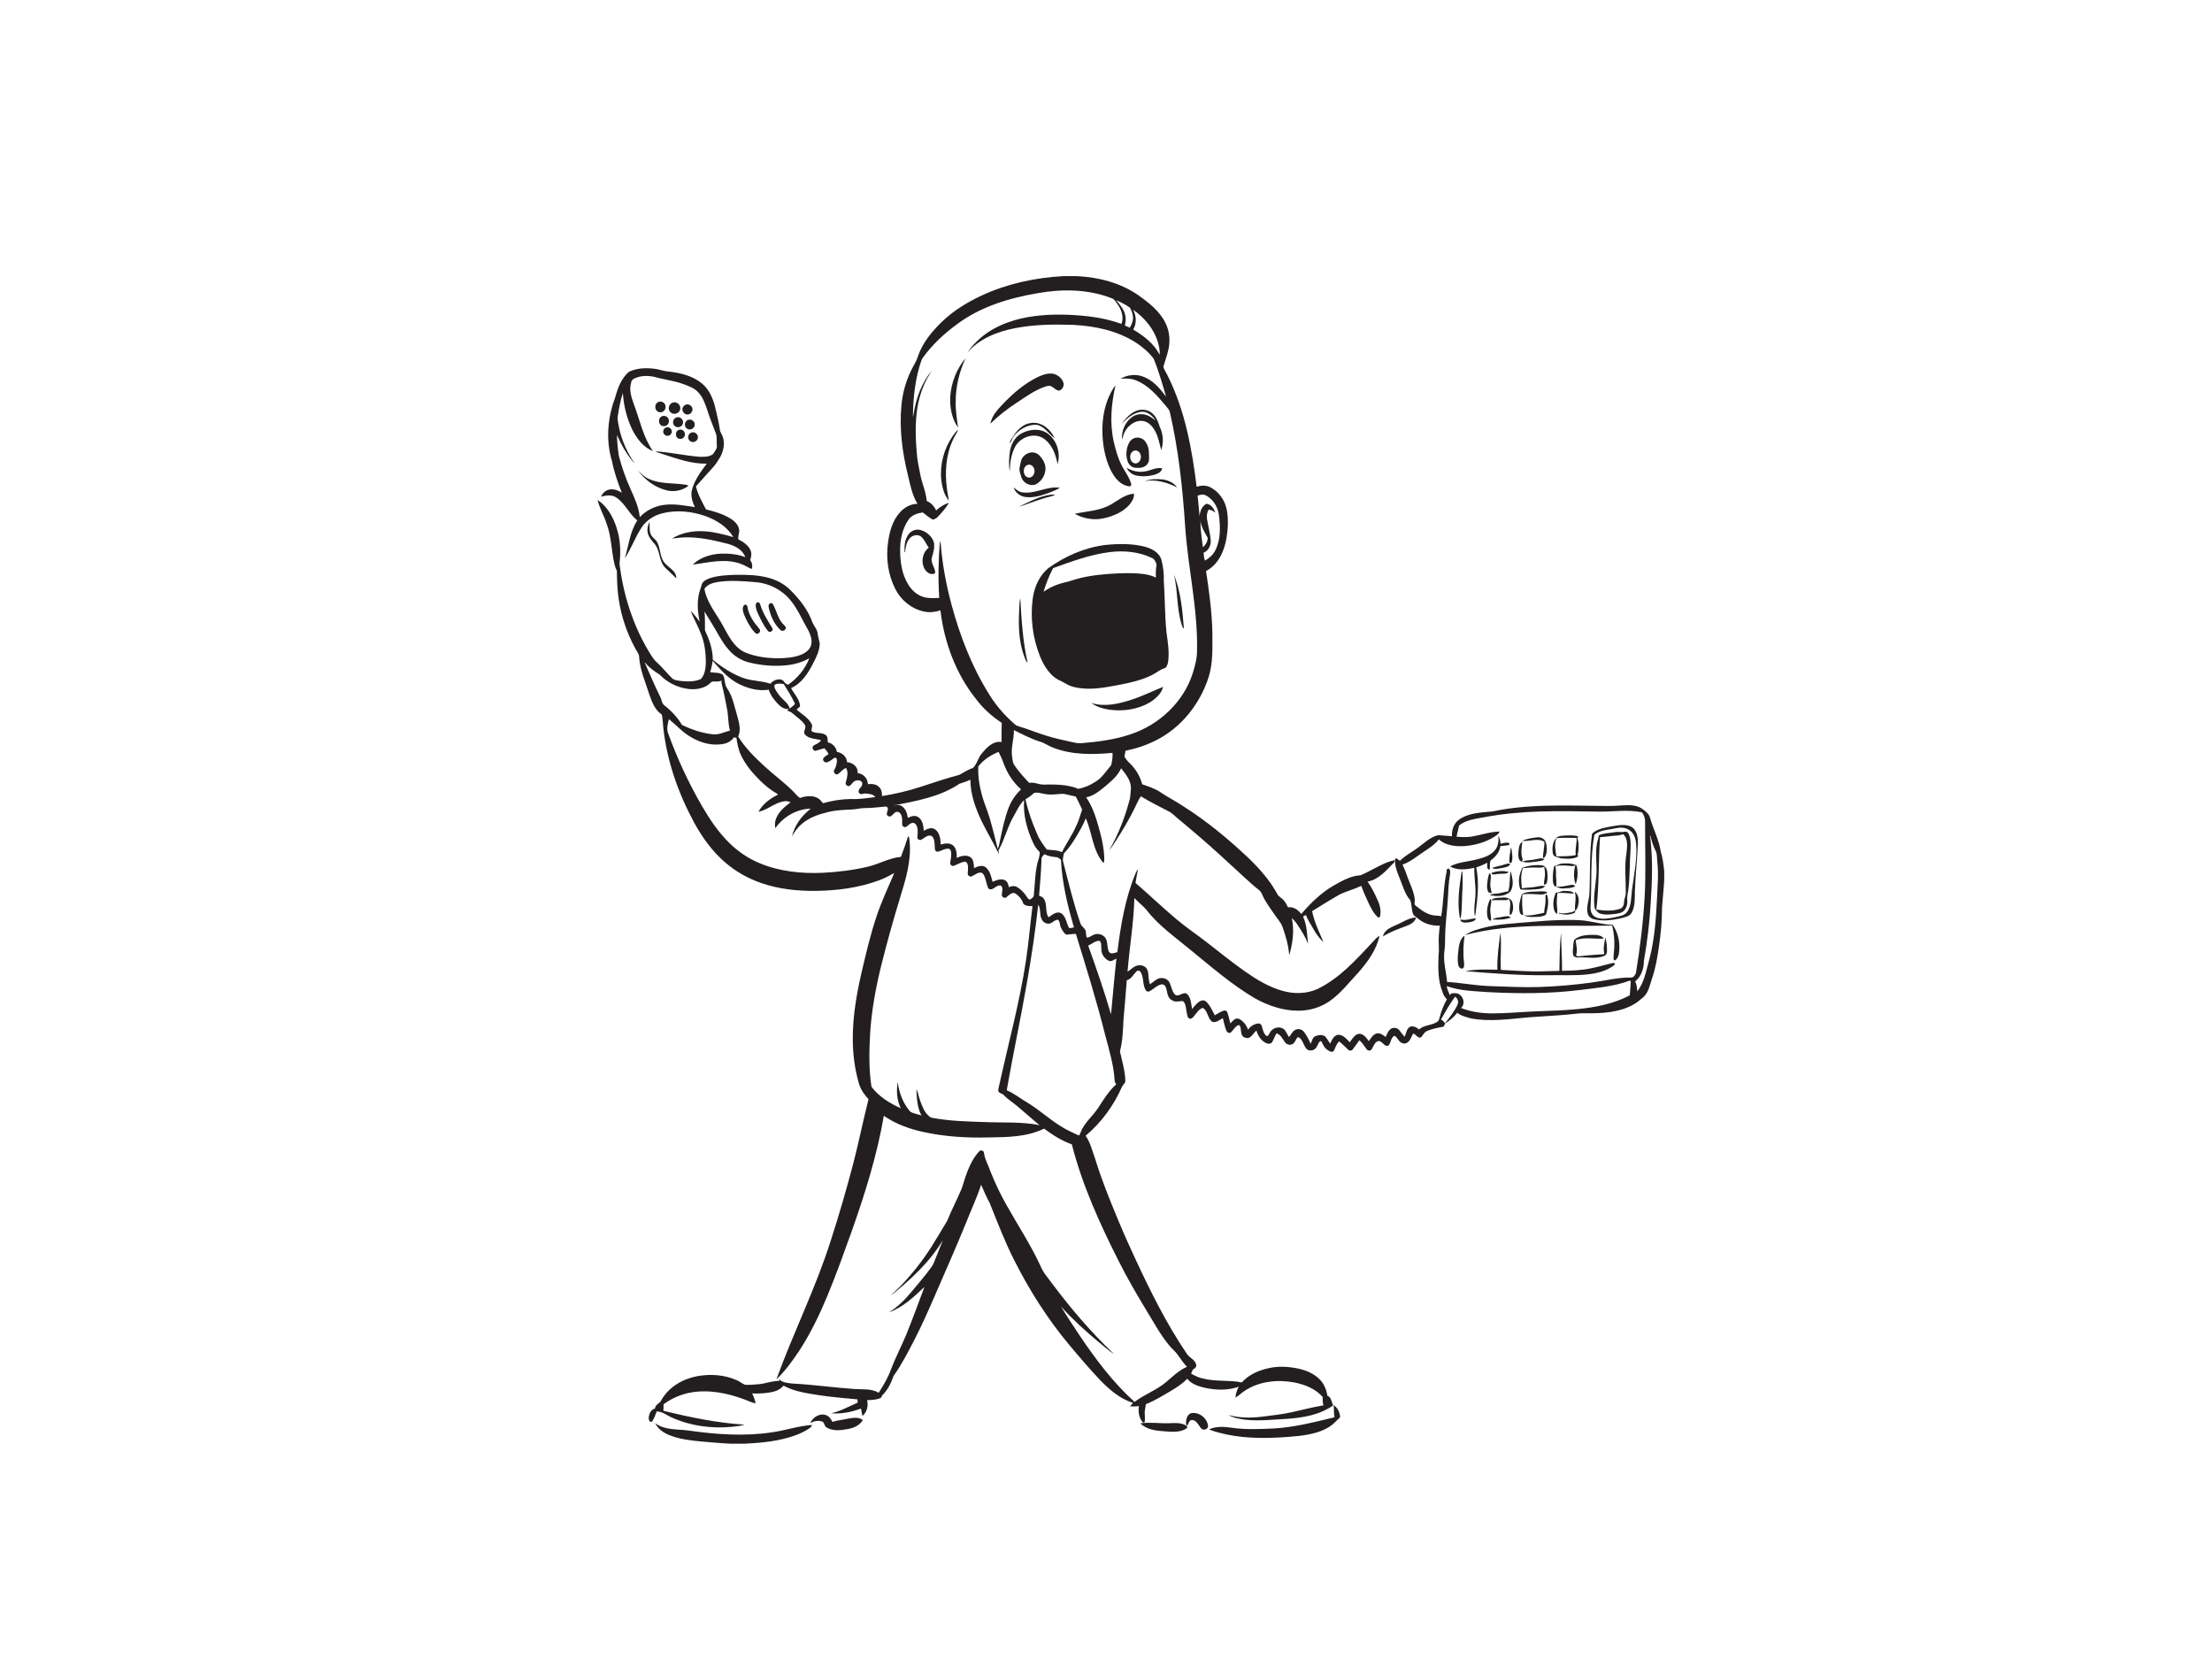 <?xml version="1.0" encoding="utf-8"?>
<!-- Generator: Adobe Illustrator 17.0.0, SVG Export Plug-In . SVG Version: 6.00 Build 0)  -->
<!DOCTYPE svg PUBLIC "-//W3C//DTD SVG 1.1//EN" "http://www.w3.org/Graphics/SVG/1.1/DTD/svg11.dtd">
<svg version="1.1" id="Layer_1" xmlns="http://www.w3.org/2000/svg" xmlns:xlink="http://www.w3.org/1999/xlink" x="0px" y="0px"
	 width="800px" height="600px" viewBox="0 0 800 600" enable-background="new 0 0 800 600" xml:space="preserve">
<g id="_x23_231f20ff">
	<path fill="#231F20" d="M384.435,99.87h5.206c7.732,0.412,15.549,2.402,21.978,6.854c3.848,2.709,7.746,5.763,9.884,10.067
		c1.561,3.115,1.811,6.78,0.942,10.134c-0.436,1.966-1.192,3.841-1.709,5.783c0.385,1.213,1.169,2.257,1.686,3.419
		c6.165,12.425,8.678,26.244,10.357,39.899c1.584-0.5,3.365-0.588,4.885,0.162c3.111,1.581,5.324,4.685,5.996,8.09
		c0.669,3.408,0.476,6.942-0.084,10.354c-0.797,4.685-2.966,9.601-7.391,11.881c1.098,7.314,2.118,14.664,2.284,22.069
		c-0.02,5.53,0.324,11.198-1.422,16.539c-3.101,9.479-9.773,17.931-18.718,22.505c-3.55,1.841-7.381,3.101-11.293,3.908
		c-0.115,0.723-0.233,1.446-0.351,2.169c0.429,0.605,0.817,1.246,1.334,1.787c2.412,2.159,4.277,5,5.06,8.148
		c2.253,0.811,4.581,1.517,6.587,2.868c2.625,1.814,5.51,3.206,8.148,5c8.503,5.364,16.272,11.793,23.579,18.674
		c4.04,3.888,7.827,8.141,10.526,13.087c0.415,0.915,1.365,1.348,2.05,2.023c0.828,0.801,1.348,1.848,1.878,2.854
		c1.966-0.304,3.645,0.942,4.78,2.415c3.405-3.986,7.226-7.712,11.796-10.337c2.993-1.699,6.114-3.459,9.628-3.665
		c4.185-1.73,7.928-4.513,12.414-5.51c-0.061,0.216-0.186,0.652-0.247,0.868c-2.797,2.773-5.51,6.195-9.617,6.935
		c1.564,2.176,2.706,4.611,3.79,7.05c0.79,1.773,1.162,3.794,0.686,5.706c-0.145,0.068-0.439,0.199-0.584,0.267
		c-1.5-1.246-2.415-3.034-3.287-4.743c-1.013-2.223-2.084-4.432-2.878-6.746c-2.425,1.169-5.043,1.855-7.496,2.946
		c-3.5,1.953-6.888,4.098-10.286,6.212c0.763,3.939,2.581,7.526,4.094,11.205c-1.567-1.442-2.79-3.209-3.807-5.07
		c-0.834-1.584-1.973-3.023-2.493-4.76c-0.365,0.189-0.733,0.378-1.091,0.578c1.5,3.111,1.442,6.635,1.834,9.996
		c-0.868-2.618-2.436-4.902-3.929-7.189c-0.554-0.841-1.243-1.584-1.956-2.287c1.003,4.489,0.318,9.128-0.936,13.495
		c-0.257-3.618-1.28-7.118-2.5-10.513c-0.483-1.243-1.409-2.233-2.138-3.324c-1.841-2.659-3.878-5.223-5.172-8.209
		c-0.534-1.547-2.135-2.236-3.24-3.307c-3.875-3.422-7.601-7.009-11.452-10.462c-5.179-4.766-10.553-9.317-15.958-13.823
		c-0.939-0.76-1.76-1.676-2.817-2.273c-3.479-1.817-7.016-3.544-10.361-5.604c-1.017,1.426-1.628,3.081-2.425,4.631
		c-1.919,3.831-4.081,7.533-6.415,11.124c-0.831,1.226-1.551,2.537-2.557,3.631c3.368-5.82,5.787-12.151,7.449-18.657
		c0.22-1.243,0.203-2.513,0.351-3.763c-0.051-2.807-1.909-5.006-3.557-7.094c-1.189,2.642-3.432,4.577-5.614,6.395
		c-2.098,1.723-4.273,3.581-7.02,4.115c2.216,3.192,3.422,6.918,4.476,10.617c1.135,4.03,2.145,8.178,2.064,12.391
		c-0.068,0.189-0.203,0.564-0.27,0.753c-3.986-4.527-4.037-10.904-6.428-16.201c-0.892,2.375-2.209,4.55-3.486,6.729
		c-1.277,2.159-2.729,4.219-4.456,6.043c-0.091,0.976-0.507,1.963-0.236,2.942c1.953,7.472,3.716,15.009,6.263,22.309
		c0.274,0.882,1.091,1.409,1.608,2.138c0.679,0.855,0.152,2.155,0.75,3.01c0.818,0.007,1.473-0.622,2.199-0.926
		c1.382-0.78,3.26-0.378,4.297,0.787c1.203,1.524,0.615,3.658,1.483,5.307c0.73,0.983,2.064,0.307,3.013,0.084
		c1.219-9.715,2.821-19.519,6.631-28.602c0.213-0.527,0.52-1.003,0.861-1.453c-0.297,1.682-0.733,3.341-0.912,5.047
		c4.993,4.256,9.698,8.847,14.742,13.05c3.483,2.986,7.32,5.51,10.935,8.33c4.581,3.527,9.053,7.199,13.789,10.523
		c4.246,2.979,8.763,5.75,13.806,7.131c4.135,1.159,8.695,1.061,12.631-0.75c7.871-3.837,13.816-10.486,19.711-16.772
		c0.828-0.838,1.51-1.878,2.615-2.378c-1.122,5.06-4.263,9.398-7.638,13.222c-3.324,3.537-6.3,7.486-10.31,10.296
		c-3.334,2.368-7.432,3.55-11.502,3.533c-5.496-0.01-10.844-1.831-15.607-4.479c-8.27-4.871-15.546-11.195-22.957-17.238
		c-5.682-4.743-11.914-9.003-16.434-14.958c-1.321-1.439-2.871-2.645-4.209-4.071c-0.223,8.928-1.763,17.745-2.469,26.633
		c1.361-0.851,2.513-2.307,4.25-2.314c1.128-0.101,2.361,0.47,2.861,1.52c0.74,1.696,0.24,3.655,1.024,5.337
		c0.905-0.608,1.709-1.368,2.669-1.892c1.5-0.777,3.723-0.267,4.425,1.365c0.669,1.368,0.79,3.03,1.858,4.185
		c1.402,1.294,3.061-1.294,4.5-0.091c1.395,1.409,1.429,3.571,1.743,5.415c0.872-1.061,1.723-2.213,2.949-2.885
		c0.645-0.375,1.537-0.399,2.098,0.152c1.48,1.348,2.246,3.25,3.182,4.976c1.017-0.598,2.02-1.253,3.138-1.649
		c0.564-0.277,1.267,0.068,1.426,0.665c0.463,1.28,0.726,2.621,1.061,3.939c0.818-0.848,1.784-2.233,3.152-1.645
		c1.578,0.77,2.682,2.307,3.273,3.929c0.747-1.246,2.098-2.04,3.51-2.273c0.622-0.118,1.263,0.284,1.429,0.895
		c0.395,1.253,0.574,2.713,1.679,3.588c0.696,0.307,0.858-0.608,1.155-1.01c0.861-1.868,3.459-2.713,5.152-1.432
		c0.845,0.787,1.209,1.936,1.858,2.875c0.875-0.949,1.334-2.425,2.719-2.77c1.128-0.385,2.331,0.216,2.925,1.196
		c0.939,1.203,1.537,2.615,2.203,3.979c0.5-0.983,0.608-2.371,1.807-2.777c1.081-0.412,2.483-0.611,3.446,0.176
		c0.699,0.76,1.169,1.699,1.777,2.534c0.655-1.25,1.307-2.983,2.919-3.175c1.804-0.027,3.027,1.544,4.175,2.716
		c0.895-1.159,1.669-2.733,3.229-3.061c1.706-0.142,2.78,1.449,3.689,2.645c0.73-1.064,1.442-2.355,2.76-2.757
		c1.267-0.358,2.361,0.564,3.321,1.247c0.51-1.118,0.969-2.419,2.091-3.067c0.932-0.402,2.25-0.243,2.851,0.662
		c0.622,0.794,1.226,1.608,1.922,2.344c0.5-1.169,0.655-2.608,1.679-3.466c1.206-0.76,2.577,0.074,3.567,0.811
		c1.831-1.746,4.628-1.372,6.618-2.817c0.564-0.331,0.605-1.044,0.807-1.598c0.595-2.26,1.429-4.459,2.604-6.483
		c-0.716-0.672-1.233-1.517-1.517-2.456c-1.79-4.26-1.676-8.992-1.493-13.519c0.307-2.344-0.105-4.699,0.095-7.047
		c0.071-1.209,0.206-2.412,0.372-3.611c-2.75,0.095-5.611-0.632-7.739-2.436c-0.693-0.652-1.767-1.024-2.03-2.02
		c-0.524-1.554-0.361-3.28-0.973-4.79c-2.054-2.368-2.746-5.479-3.952-8.293c-0.716-1.787-1.48-3.621-1.527-5.57
		c0.03-0.459-0.105-1.04,0.378-1.307c0.483,0.277,0.922,0.632,1.371,0.969c1.898-1.878,4.29-3.118,6.435-4.675
		c2.354-1.713,4.527-3.939,7.459-4.611c1.648,0.128,3.304,0.277,4.959,0.388c-0.142-2.304,0.682-4.746,2.662-6.074
		c3.486-2.425,7.911-2.496,11.982-2.885c12.191-2.601,24.741-2.189,37.128-2.04c3.044,0.024,6.097,0.172,9.134-0.118
		c2.598-0.149,5.473-0.382,7.763,1.101c1.199,0.882,2.567,1.817,2.966,3.348c1.148,4.091,3.213,7.908,3.861,12.137
		c0.682,2.368,1.047,4.81,1.263,7.263v3.189c-0.169,3.287-0.574,6.56-0.794,9.847c-0.02,4.888-0.432,9.766-1.186,14.593
		c-0.544,3.807-1.209,7.621-2.49,11.256c-0.743,2.267-1.196,4.827-3.01,6.53c-1.169,0.99-2.331,2.01-3.679,2.753
		c-5.121,2.844-11.161,3.196-16.89,3.132c-2.263-0.145-4.5,0.294-6.746,0.463c-4.844,0.429-9.702,0.638-14.546,1.027
		c-6.719,0.622-13.553,1.584-20.265,0.436c-1.817-0.52-3.773-0.909-5.277-2.121c-1.149,1.605-2.723,2.814-4.358,3.881
		c-0.203,0.375-0.267,0.858-0.598,1.155c-1.996,0.365-4.013,0.77-5.898,1.54c-1.054,0.385-1.456,1.496-2.155,2.27
		c-1.233,0.706-1.848-1.182-2.942-1.287c-0.669,1.23-1.051,2.817-2.446,3.449c-1.115,0.473-2.29-0.297-2.882-1.223
		c-0.459-0.503-0.763-1.321-1.51-1.422c-1.24,0.77-1.122,2.52-2.067,3.493c-1.625,0.73-2.27-2.101-3.935-1.544
		c-1.321,0.625-1.517,2.284-2.456,3.273c-0.52,0.277-1.192,0.057-1.51-0.412c-0.845-1.088-1.54-2.304-2.588-3.216
		c-0.848,1.054-1.554,2.216-2.402,3.273c-0.365,0.544-1.203,0.649-1.659,0.159c-1.122-0.99-2.094-2.142-3.297-3.034
		c-0.966,0.936-1.311,2.253-1.895,3.419c-0.72,0.824-1.824,0.037-2.486-0.47c-1.074-0.716-1.476-1.98-2.091-3.04
		c-0.936,0.044-1.071,1.236-1.524,1.861c-0.561,1.486-2.719,2.094-3.848,0.899c-0.78-0.983-1.078-2.253-1.817-3.263
		c-0.338-0.459-0.794-1.061-1.442-0.801c-0.638,0.743-0.794,1.902-1.733,2.365c-0.986,0.608-2.348,0.088-2.892-0.872
		c-0.77-1.155-1.446-2.557-2.882-2.983c-0.676,0.98-0.98,2.152-1.608,3.155c-0.53,0.807-1.659,0.676-2.392,0.243
		c-1.699-0.899-2.746-2.621-3.294-4.412c-1.236,0.973-2.091,3.334-4.027,2.554c-1.733-0.388-1.412-2.365-1.719-3.679
		c-0.118-0.348-0.314-1.037-0.814-0.828c-1.24,0.486-1.763,1.858-2.753,2.669c-0.584,0.358-1.344-0.101-1.54-0.696
		c-0.611-1.453-0.888-3.013-1.297-4.527c-1.135,0.632-2.338,1.726-3.729,1.368c-1.851-1.142-1.608-4.013-3.483-5.054
		c-1.365,0.328-2.115,1.652-2.956,2.659c-0.459,0.537-0.942,1.399-1.784,1.203c-0.882-0.179-0.865-1.297-1.057-1.976
		c-0.365-1.442-0.203-3.229-1.344-4.327c-1.257-0.159-2.655,0.527-3.844-0.25c-1.537-0.588-1.834-2.331-2.105-3.746
		c-0.189-0.922-0.659-2.243-1.831-2.088c-1.726,0.311-2.902,1.773-4.432,2.507c-0.405,0.243-0.997,0.101-1.243-0.294
		c-1.334-2.034-0.625-4.739-1.986-6.753c-0.358-0.588-1.128-0.52-1.53-0.03c-1.081,1.101-1.807,2.665-3.419,3.101
		c-0.372,4.641-0.706,9.286-1.159,13.921c-0.223,3.939-0.264,7.925-1.307,11.759c0.743,3.486,1.851,6.935,1.949,10.533
		c0.128,0.929-0.787,1.459-1.155,2.213c-2.996,6.803-7.469,13.016-13.191,17.789c1.79,2.594,2.466,5.756,3.55,8.682
		c2.23,7.351,5.168,14.455,8.094,21.552c2.101,5.05,4.327,10.05,6.651,15.002c5.402,11.597,11.148,23.093,18.346,33.696
		c0.946,1.402,2.885,2.023,3.311,3.79c0.264,0.892-0.49,1.5-1.186,1.858c-0.213,0.486-0.426,0.976-0.632,1.476
		c1.341,0.692,2.679,1.446,4.185,1.726c4.625,1.236,9.479,0.486,14.154,1.439c2.54-2.844,6.202-4.412,9.871-5.189
		c2.946-0.652,6.006-0.584,8.976-0.115c3.432,0.547,6.966,1.73,9.421,4.307c1.517,1.557,2.348,3.648,2.679,5.776
		c1.469,0.578,1.463,2.297,2.115,3.52c-4.871,3.463-10.928,4.483-16.762,4.871c-4.956,0.27-9.938,0.855-14.897,0.334
		c-2.105-0.307-4.324-0.581-6.168-1.713c3.895,1.095,7.993,1.091,11.982,0.615c3.655-0.456,7.327-0.845,10.928-1.645
		c3.8-0.821,7.557-1.851,11.398-2.473c-0.324-0.963-0.334-1.976-0.236-2.969c-2.517-2.939-6.29-4.466-9.992-5.253
		c-6.108-1.209-12.85-0.581-18.15,2.888c-1.226,0.743-2.196,1.838-3.456,2.527c0.105-1.378,0.52-2.709,1.179-3.922
		c-3.932,1.392-8.246,1.26-12.276,0.382c-2.324-0.561-4.807-1.328-6.351-3.28c-1.652,1.75-3.685,3.081-5.739,4.307
		c-3.003,1.753-5.959,3.625-9.205,4.895c-0.098,0.834-0.304,1.652-0.402,2.49c-0.081,1.341,0.179,2.692-0.03,4.033
		c-0.145,0.041-0.443,0.125-0.588,0.169c-1.449-1.571-1.851-3.912-1.496-5.972c-1.068,0.118-2.138,0.145-3.206,0.068
		c0.348-0.426,0.706-0.838,1.061-1.253c-4.618-1.442-8.395-4.668-11.725-8.06c-4.003-4.219-7.77-8.658-11.499-13.114
		c-7.692-9.236-14.171-19.434-19.596-30.146c-3.473-6.797-6.178-13.945-9.03-21.012c-1.155-2.128-2.135-4.341-3.081-6.564
		c-1.507,4.685-3.642,9.131-5.422,13.712c-3.669,9.023-7.648,17.911-11.502,26.852c-2.246,5.185-4.55,10.347-7.134,15.374
		c-2.348,4.543-4.685,9.121-7.651,13.299c-0.851,2.571-2.132,5.098-4.111,6.993c-0.189,0.345-0.247,0.851-0.699,0.976
		c-1.493,0.608-3.135,0.662-4.726,0.693c0.54,1.973-0.034,4.439-1.692,5.719c-0.186-0.892-0.345-1.784-0.51-2.672
		c-3.429,1.263-7.121,2.04-10.79,1.699c3.405-0.713,6.415-2.483,9.584-3.827c-0.014-0.297-0.041-0.892-0.054-1.192
		c-4.662-0.466-9.34-0.787-13.972-1.523c-4.354-0.686-8.854-1.294-12.779-3.429c-0.872,1.044-2.061,1.77-3.375,2.105
		c-2.601,0.679-5.32,0.804-7.996,0.706c0.588,1.118,1.024,2.314,1.277,3.557c-0.54-0.078-1.074-0.199-1.578-0.409
		c-6.118-2.581-12.769-4.358-19.454-3.807c-4.412,0.341-8.695,1.942-12.256,4.564c0.003,0.784-0.014,1.571-0.078,2.358
		c9.641,2.371,19.41,4.402,29.342,5.023c-1.561,0.534-3.223,0.638-4.854,0.818c-7.222,0.625-14.668-0.358-21.309-3.348
		c-1.871-0.77-3.479-2.219-5.594-2.26c-0.476,1.277-0.895,2.625-1.74,3.716c-0.929,0.378-1.223-0.865-1.135-1.54
		c0.128-1.338,0.834-2.912,2.28-3.209c0.014-1.52,1.767-1.797,2.284-3.044c2.605-4.665,7.58-7.604,12.729-8.614
		c4.81-0.932,9.965-0.611,14.478,1.382c1.088,0.436,1.98,1.236,3.057,1.682c1.706,0.074,3.415-0.074,5.114-0.23
		c2.456-0.233,4.79-1.24,7.283-1.172c-0.041-0.162-0.122-0.486-0.162-0.649c1.409,1.378,3.486,1.442,5.331,1.635
		c7.347,0.365,14.63,1.456,21.968,1.936c2.949,0.226,6.145-0.243,8.8,1.365c1.77-2.777,3.493-5.631,4.571-8.756
		c1.601-4.162,3.655-8.128,5.388-12.229c2.324-5.722,4.435-11.523,6.597-17.306c-3.824,3.621-7.8,7.432-12.864,9.212
		c3.044-1.875,5.635-4.375,7.905-7.121c2.581-3.162,5.341-6.192,7.668-9.553c0.581-0.838,0.905-1.814,1.28-2.75
		c0.878-2.25,1.807-4.479,2.689-6.726c-4.76,7.993-11.719,14.33-18.88,20.137c1.108-1.23,2.382-2.287,3.52-3.483
		c4.189-4.324,7.922-9.087,11.168-14.154c1.949-3.145,3.868-6.307,5.753-9.486c1.574-3.962,3.598-7.726,5.239-11.654
		c1.503-4.665,2.834-9.651,6.239-13.347c0.503-0.753,1.848-0.415,1.824,0.53c0.274,2.277,1.547,4.243,2.23,6.401
		c1.703,4.209,3.584,8.361,5.858,12.296c4.111,7.378,8.807,14.441,12.344,22.126c0.993,2.54,2.929,4.52,4.473,6.722
		c6.722,8.955,14.036,17.485,22.167,25.197c-2.05-1.324-3.831-3.02-5.743-4.527c-4.77-3.952-9.357-8.138-13.509-12.742
		c2.138,3.547,4.442,6.996,6.729,10.448c5.824,8.638,12.131,17.069,19.894,24.076c3.604-2.77,8.033-4.256,11.485-7.243
		c2.351-1.983,4.591-4.206,7.452-5.452c-1.216-1.361-2.273-2.848-3.317-4.337c-0.905-1.331-2.226-2.301-3.209-3.564
		c-3.28-3.983-5.675-8.58-8.388-12.945c-3.446-5.733-6.824-11.513-9.807-17.498c-6.827-13.509-13.141-27.4-16.894-42.111
		c-3.655-1.29-6.949-3.402-10.046-5.695c-6.175,3.054-13.242,3.081-19.975,3.186c-7.895,0.209-15.843-0.253-23.572-1.949
		c-5.094-1.084-10.094-2.892-14.401-5.874c-2.442,14.232-6.783,28.055-11.577,41.648c-2.804,7.814-5.604,15.634-8.773,23.309
		c-2.898,6.959-6.168,13.793-10.3,20.11c-2.436,3.628-5.02,7.229-8.205,10.236c6.118-16.857,14.201-32.957,19.633-50.067
		c2.952-9.155,5.641-18.394,8.094-27.693c2.023-7.81,3.625-15.722,5.584-23.545c-1.544-1.645-2.854-3.557-3.486-5.739
		c-1.554-5.385-2.246-11.006-2.196-16.607c0.034-7.861,1.371-15.654,3.128-23.295c1.588-6.834,3.192-13.674,5.415-20.333
		c1.787-5.425,4.212-10.604,6.472-15.843c-1.743,0.983-3.51,1.932-5.398,2.608c-7.395,2.784-15.343,3.773-23.207,3.871
		c-6.597,0.057-13.269-0.676-19.529-2.841c-4.864-1.676-9.418-4.263-13.283-7.665c-4.503-3.925-8.03-8.847-10.904-14.056
		c-5.756-10.621-9.884-22.245-11.212-34.291c-0.206-1.642-0.179-3.314-0.564-4.929c-2.422-1.581-3.506-4.422-4.429-7.03
		c-1.409-4.533-3.452-8.945-3.756-13.742c-0.01-1.301-0.993-2.267-1.53-3.371c-2.939-5.459-4.949-11.431-5.858-17.569
		c-0.537-3.425-0.622-6.898-0.679-10.361c-0.388-0.676-0.652-1.412-0.828-2.169c-1.179-4.881-1.088-10.033-2.875-14.772
		c-0.946-2.925-2.537-5.614-3.283-8.601c3.51,2.294,5.631,6.162,6.891,10.063c1.375,4.189,1.581,8.668,1.047,13.019
		c1.341,10.904,4.682,21.643,10.256,31.143c0.997,1.557,1.824,3.283,3.243,4.513c1.969,1.767,3.598,3.861,5.483,5.709
		c0.726,0.787,1.878,0.79,2.854,0.99c2.517,0.297,5.229,0.385,7.594-0.635c1.52-1.662,1.75-4.064,1.817-6.212
		c-0.064-3.429-0.453-6.918-1.77-10.111c-1.064-2.848-2.598-5.489-3.74-8.303c1.28,1.108,2.216,2.53,3.253,3.854
		c-0.598-2.868-0.892-5.837-0.49-8.756c0.199-1.594,0.787-3.098,1.247-4.625c0.395-1.344,1.821-1.936,3.023-2.375
		c2.996-0.949,6.175-1.101,9.296-1.192c3.787-0.037,7.624,0.034,11.32,0.949c3.091,0.757,6.057,2.213,8.32,4.476
		c3.422,3.392,6.54,7.287,8.111,11.901c0.554,1.263,1.632,2.287,1.814,3.713c0.155,1.253,0.544,2.456,0.78,3.692
		c0.034,2.638-1.243,5.057-2.398,7.354c-1.838,3.55-4.152,7.212-7.952,8.888c1.118,2.199,3.206,4.06,3.246,6.678
		c-0.432,0.351-0.848,0.72-1.267,1.084c1.821,1.645,4.142,2.848,5.364,5.06c0.581,0.814,0.007,1.787,0,2.682
		c1.5,1.135,3.75,0.341,5.263,1.51c0.733,0.659,0.605,1.723,0.649,2.615c1.753,0.304,3.034,1.733,3.324,3.459
		c1.878,0.253,3.571,1.74,3.662,3.706c2.067,0.091,4.101,1.736,3.831,3.962c2.057,0.169,3.679,1.922,3.702,3.983
		c1.378-0.142,2.939-0.074,3.983,0.97c0.963,0.828,1.135,2.155,1.138,3.348c4.614-0.757,9.182-1.797,13.631-3.243
		c4.739-1.513,9.442-3.152,14.256-4.415c1.642-0.831,3.155-1.936,4.942-2.476c1.554-1.382,1.831-3.658,3.206-5.202
		c1.757-2.172,4.125-4.709,7.209-4.212c-0.047-2.317-0.017-4.631,0.054-6.945c-3.564-2.324-6.756-5.216-9.32-8.614
		c-7.29-9.158-11.502-20.505-12.857-32.075c-1.865,0.635-3.885,0.861-5.827,0.466c-4.503-0.899-8.425-4.074-10.475-8.151
		c-2.662-5.172-3.463-11.195-2.635-16.924c0.517-3.871,1.608-7.895,4.317-10.837c1.605-1.801,3.871-3.047,6.324-3.074
		c-1.936-3.148-2.611-6.827-3.463-10.364c-2.054-8.28-3.165-16.874-2.331-25.396c0.405-4.253,1.544-8.438,3.402-12.289
		c0.811-1.773,1.996-3.371,2.54-5.263c1.632-4.837,4.935-8.871,8.54-12.391c4.223-4.101,9.31-7.205,14.624-9.682
		C364.325,102.593,374.368,100.431,384.435,99.87 M375.185,106.049c-10.32,1.767-20.694,4.915-29.163,11.283
		c-4.574,3.341-8.77,7.263-12.117,11.85c-0.24,0.328-0.47,0.665-0.618,1.044c-2.324,6.604-3.047,13.647-3.125,20.613
		c0.108-0.426,0.209-0.855,0.287-1.284c0.885-5.611,2.922-11.178,6.591-15.58c-1.149,1.868-2.294,3.75-3.098,5.797
		c-3.071,7.459-3.088,15.728-2.409,23.64c0.166,2.814,0.763,5.574,1.321,8.33c0.628,3.175,2.04,6.172,2.304,9.425
		c1.51,0.682,2.76,1.902,3.392,3.446c1.348-1.233,2.912-2.246,4.672-2.784c-1.149,1.905-2.611,3.601-4.162,5.192
		c-0.446,0.486-1.067,0.726-1.682,0.915c-1.361-0.672-2.449-1.746-3.682-2.611c-1.932,0.287-3.986,0.973-5.145,2.655
		c-2.223,3.26-3.057,7.287-3.007,11.188c0.041,4.142,0.638,8.449,2.827,12.046c1.176,2.064,3.02,3.787,5.277,4.587
		c1.939,0.689,4.023,0.49,6.04,0.459c-0.436-6.83-0.334-13.695,0.247-20.508c0.138,0.328,0.287,0.655,0.297,1.02
		c0.591,7.33,1.942,14.587,3.831,21.687c3.05,11.327,7.29,22.417,13.522,32.396c2.523,4.219,5.804,7.952,9.516,11.161
		c0.513,0.463,1.206,0.605,1.841,0.824c3.03,0.915,5.959,2.132,8.979,3.077c3.081,1.003,6.249,1.696,9.411,2.385
		c1.247,0.24,2.496,0.635,3.78,0.483c5.979-0.507,11.996-1.263,17.701-3.199c10.357-3.385,19.228-11.648,22.562-22.116
		c0.79-2.645,1.581-5.351,1.544-8.138c0.331-14.992-3.226-29.687-4.27-44.584c-0.915-14.066-2.415-28.143-5.604-41.895
		c-0.301-0.915-1.081-1.564-1.638-2.324c-2.905-3.483-6.04-7.084-10.313-8.874c-1.838-0.817-3.875-0.831-5.841-0.696
		c2.54-1.466,5.736-1.801,8.459-0.638c3.432,1.344,5.858,4.256,8.009,7.121c-1.331-4.594-2.665-9.205-4.452-13.647
		c-1.696-2.348-3.969-4.239-6.368-5.841c-6.76-4.368-14.884-6.07-22.822-6.462c-6.989-0.24-14.049-0.139-20.937,1.189
		c-6.398,1.24-12.931,3.743-17.248,8.837c1.355-2.155,3.175-3.986,5.114-5.618c5.462-4.51,12.441-6.739,19.383-7.611
		c6.317-0.787,12.725-0.601,19.042,0.095c4.142,0.456,8.239,1.351,12.161,2.77c0.861-2.341,0.128-4.898-1.253-6.874
		c-0.693-0.919-1.219-2.155-2.429-2.476C393.427,104.545,384.043,104.447,375.185,106.049 M403.703,108.579
		c0.784,1.03,1.679,1.986,2.321,3.118c1.125,1.784,1.399,4.003,0.774,6.016c0.605,0.257,1.206,0.53,1.811,0.804
		c0.392-0.77,0.834-1.534,1.024-2.388c0.443-1.645-0.196-3.334-0.919-4.797C407.196,110.18,405.443,109.342,403.703,108.579
		 M409.797,112.021c1.206,2.213,1.331,4.966,0.057,7.178c3.807,2.243,7.496,5.091,9.553,9.101c0.145-1.5-0.223-2.986-0.601-4.422
		C417.405,118.973,413.925,114.899,409.797,112.021 M433.133,179.251c0.216,2.48,0.557,4.949,0.672,7.439
		c0.176-1.344,0.53-2.746,1.523-3.736c0.365-0.351,0.818-0.868,1.395-0.696c1.459,0.405,2.375,1.77,2.807,3.145
		c-0.74-0.534-1.503-1.135-2.479-1.02c-0.524,1.037-0.713,2.213-0.51,3.361c0.412,2.577,1.125,5.108,1.344,7.719
		c0.111,1.777-0.817,3.794-2.591,4.398c0.128,0.966,0.088,1.993,0.524,2.892c1.554-0.892,2.936-2.132,3.736-3.76
		c1.986-3.881,1.807-8.418,1.294-12.624c-0.355-2.952-2.061-5.81-4.729-7.202C435.17,178.637,434.092,178.931,433.133,179.251
		 M435.031,197.936c0.986-0.865,1.777-2.132,1.74-3.469c-1.115-1.919-2.3-3.868-2.648-6.101
		C434.18,191.568,434.619,194.757,435.031,197.936 M254.757,212.992c0.696,3.962,3.047,7.317,5.145,10.654
		c1.949,3.027,3.314,6.428,5.628,9.215c1.142,1.388,2.577,2.564,4.267,3.219c3.645,1.463,7.611,1.949,11.516,1.996
		c2.709-0.034,5.472-0.223,8.04-1.145c1.655-0.608,3.334-1.682,3.935-3.429c0.605-1.865-0.125-3.834-0.936-5.516
		c-2.152-3.591-3.729-7.547-6.395-10.813c-3.088-3.841-7.803-6.27-12.715-6.624c-4.516-0.375-9.094-0.767-13.597-0.074
		C257.827,210.789,255.797,211.32,254.757,212.992 M254.804,221.153c0.196,2.253,0.142,4.52,0.152,6.78
		c1.557,3.344,2.848,6.945,2.831,10.681c3.422,2.78,7.168,5.253,11.361,6.705c3.077,1.003,6.398,0.895,9.459,1.966
		c1.155-1.578,4.307-2.483,5.253-0.27c0.368,0.216,0.736,0.432,1.108,0.652c3.466-2.338,6.199-5.699,7.732-9.594
		c-2.648,1.5-5.635,2.307-8.658,2.571c-4.425,0.402-8.918-0.003-13.225-1.081c-2.689-0.686-5.141-2.202-6.999-4.256
		c-2.838-3.084-4.53-6.969-6.773-10.465C256.267,223.633,255.544,222.386,254.804,221.153 M238.721,251.894
		c0.625,1.088,0.564,2.591,1.696,3.331c2.469,1.936,4.614,4.27,6.233,6.952c3.473,1.679,7.205,2.946,11.05,3.381
		c2.226,0.328,4.216-0.858,6.32-1.314c-0.777-2.611-0.534-5.378-1.108-8.023c-0.578-2.915-1.111-5.841-1.855-8.715
		c-0.145-0.459-0.155-0.919-0.03-1.378c-1.071,0.49-2.26,0.355-3.402,0.338c-0.568,0.287-0.959,0.838-1.486,1.196
		c-2.091,1.483-4.79,1.804-7.283,1.493c-3.885-0.5-7.597-2.338-10.29-5.195c-2.05-1.209-3.939-2.682-5.472-4.516
		C234.914,243.617,236.694,247.813,238.721,251.894 M257.736,238.979c-0.162,1.399-0.463,2.777-0.905,4.111
		c1.52,0.328,3.314-0.034,4.604,0.973c0.909,1.463,0.473,3.466,1.54,4.885c2.121,3.074,2.672,6.841,3.76,10.337
		c0.622,2.287,1.277,4.831,0.24,7.104c2.554,4.125,6.04,7.56,9.597,10.817c3.223,2.986,6.8,5.567,9.932,8.658
		c0.946,0.899,1.706,2.003,2.807,2.74c1.942-0.686,4.185-1.013,6.118-0.128c0.963,0.405,1.594,1.27,2.257,2.037
		c3.233-0.99,6.621-1.473,9.996-1.544c2.979,0.159,5.935-0.328,8.881-0.696c-0.76-1.145-2.317-1.128-3.533-1.29
		c-0.797-0.084-1.878,0.679-2.398-0.287c-0.618-1.199,1.135-1.898,1.192-3.05c0.26-1.196-1.246-1.676-2.152-1.348
		c-1.03,0.162-1.51,1.169-2.219,1.804c-0.686,0.615-1.912-0.294-1.578-1.122c0.449-1.659,1.064-3.611,0.125-5.202
		c-1.307,0.321-1.942,1.642-3.088,2.243c-0.878,0.351-1.73-0.909-1.165-1.628c0.618-0.956,0.851-2.098,0.932-3.216
		c0.054-0.524-0.132-1.189-0.78-1.155c-0.902,0.544-1.672,1.314-2.689,1.648c-0.828,0.345-1.929-0.628-1.419-1.469
		c0.497-0.615,1.196-1.017,1.834-1.463c-0.307-0.814-0.868-1.48-1.446-2.111c-1.149,0.25-2.24,0.696-3.388,0.939
		c-0.767-0.139-1.186-1.199-0.696-1.814c0.905-0.598,1.986-0.953,2.743-1.773c-0.03-0.084-0.095-0.257-0.128-0.341
		c-1.855-0.52-4.196-0.395-5.557-1.959c-0.983-1.105,0.736-2.452-0.118-3.577c-1.095-1.689-2.871-2.75-4.351-4.064
		c-0.568-0.547-1.331-0.777-2.03-1.088c0.162-0.138,0.49-0.412,0.655-0.551c-1.571,0.209-2.939-0.73-3.966-1.814
		c-1.402-1.496-2.709-3.162-3.334-5.145c-3.733,0.595-7.533-0.453-10.867-2.108C263.337,245.404,260.533,242.104,257.736,238.979
		 M280.045,247.766c0.03,0.27,0.095,0.811,0.125,1.081c0.784,1.628,1.905,3.084,3.236,4.3c0.936,0.868,1.909,1.821,2.172,3.125
		c0.709-0.493,1.375-1.044,1.959-1.682c-1.138-2.53-2.625-4.868-4.101-7.209C282.295,247.283,281.028,246.985,280.045,247.766
		 M241.944,260.089c-0.476,1.588-0.882,3.354-0.361,4.976c3.344,9.236,7.489,18.188,12.435,26.68c2.675,4.584,5.672,9.03,9.432,12.8
		c3.213,3.233,7.026,5.891,11.252,7.628c7.192,3.01,15.117,3.838,22.849,3.486c5.543-0.284,11.08-0.949,16.482-2.243
		c3.993-0.97,7.648-3.159,11.8-3.517c0.946-2.459,1.807-4.949,2.591-7.462c0.601,0.399,0.399,1.216,0.54,1.828
		c0.679,6.932-1.375,13.715-3.398,20.258c-2.496,8.145-4.78,16.36-6.844,24.626c-1.969,7.949-3.452,16.036-4.01,24.214
		c-0.378,6.553-0.537,13.181,0.466,19.687c2.648,3.554,6.591,5.949,10.58,7.759c-1.412-2.932-1.628-6.303-1.074-9.472
		c0.443,3.871,1.915,7.689,4.473,10.658c1.199,0.804,2.74,0.932,4.087,1.422c-1.53-2.895-1.676-6.229-1.831-9.428
		c0.557,0.855,0.638,1.902,0.973,2.851c0.615,1.926,1.274,3.888,2.425,5.574c0.686,0.834,1.466,1.821,2.628,1.926
		c6.118,1.108,12.347,1.26,18.546,1.469c6.662,0.291,13.401-0.182,19.985,1.125c-2.736-2.233-5.354-4.608-8.06-6.874
		c-1.584-1.358-3.388-2.453-4.844-3.952c-0.561-0.736-1.871-0.615-2.05-1.669c0.078-0.912,0.341-1.79,0.527-2.679
		c3.216-14.651,7.185-29.153,9.462-43.996c1.03-6.662,1.551-13.387,2.412-20.069c-1.128,0.074-2.439-0.017-3.304-0.811
		c-0.47-1.601-1.621-2.952-3.034-3.81c-1.257-0.49-2.199,0.747-3.088,1.415c-0.622,0.608-1.844-0.138-1.659-0.97
		c0.044-1.027,0.547-2.287-0.24-3.148c-1.665-0.821-3.054,2.25-4.614,0.966c-0.861-1.648-0.831-3.669-1.885-5.229
		c-0.74-0.953-2.03-0.399-2.861,0.111c-0.693,0.321-1.426,1.122-2.23,0.642c-0.882-0.527-0.348-1.665-0.419-2.476
		c0.014-0.973,0.081-2.598-1.186-2.767c-1.338,0.233-2.517,0.946-3.76,1.442c-0.676,0.409-1.665-0.287-1.48-1.057
		c0.152-1.328,0.544-2.665,0.277-4.003c-0.084-0.432-0.307-0.939-0.777-1.047c-1.469-0.142-2.716,0.804-4.087,1.111
		c-1.27-0.132-0.926-1.625-1.034-2.5c-0.115-1.145-0.118-2.723-1.311-3.307c-1.311-0.338-2.358,0.76-3.398,1.361
		c-0.578,0.426-1.618-0.007-1.564-0.77c0.101-1.334,0.338-2.736-0.179-4.017c-0.223-0.672-0.828-1.348-1.601-1.206
		c-1.108,0.122-1.682,1.317-2.719,1.544c-1.351-0.162-0.956-1.75-0.973-2.686c-0.047-1.101-0.402-2.729-1.726-2.871
		c-1.429-0.135-1.926,2.287-3.358,1.547c-1.449-0.807,0.959-2.672-0.703-3.473c-2.486,0.196-4.966,0.551-7.466,0.561
		c-1.581-0.064-3.108,0.426-4.679,0.493c-2.956,0.166-5.949,0.22-8.84,0.939c-3.344,0.804-6.733,1.942-9.408,4.182
		c-1.557,1.27-2.76,2.912-3.682,4.685c0.899-4.054,3.533-7.577,6.787-10.084c-5.101,0.111-9.925,2.932-12.83,7.077
		c-0.209-1.226-0.172-2.513,0.351-3.658c1.02-2.466,3.142-4.199,5.219-5.76c-0.747-0.233-1.527-0.493-2.317-0.324
		c-3.415,0.459-6.003,3.115-9.34,3.81c1.483-2.767,4.125-4.766,6.901-6.131c0.017-0.068,0.054-0.206,0.071-0.277
		c-2.209-1.247-4.229-2.8-6.043-4.574c-2.875-2.807-5.57-5.908-7.276-9.58c-0.926-1.942-1.301-4.077-1.621-6.189
		c-0.23-0.047-0.686-0.142-0.912-0.189c-0.807,1.223-2.108,2.02-3.53,2.321c-4.175,0.902-8.536-0.301-12.127-2.476
		C246.812,264.811,244.572,262.207,241.944,260.089 M366.689,264.051c0.078,3.169-1.108,6.243-0.672,9.415
		c0.169,1.115,0.166,2.348,0.868,3.297c1.537,2.327,3.459,4.361,5.358,6.398c1.706-0.395,3.334,0.568,5.037,0.595
		c2.976-0.047,5.986-0.111,8.925,0.453c1.216,0.314,2.517,0.395,3.591,1.098c2.297-0.382,4.489-1.307,6.428-2.598
		c2.405-1.419,3.827-3.898,5.635-5.935c0.382-1.459,0.574-2.979,0.507-4.489c-7.256,0.676-14.887,0.787-21.751-1.993
		c-1.615-0.645-3.04-1.703-4.739-2.142C372.672,267.112,369.696,265.534,366.689,264.051 M353.812,277.202
		c-0.193,3.841,0.51,7.682,1.611,11.35c0.709,2.405,1.733,4.702,2.436,7.108c1.125,3.74,2.013,7.54,2.979,11.323
		c0.453-0.831,0.557-1.78,0.763-2.686c0.895-4.169,1.699-8.384,3.267-12.367c0.973-2.446,2.503-4.652,4.422-6.449
		c-2.851-2.459-4.939-5.736-6.27-9.239c-0.5-1.483-1.142-2.912-1.865-4.297C358.335,273.057,355.663,274.78,353.812,277.202
		 M346.961,283.472c-7.064,4.79-15.671,6.206-23.863,7.854c0.926-0.034,1.919-0.429,2.79,0.068c1.598,0.841,2.209,2.729,2.456,4.405
		c1.101-0.54,2.452-1.054,3.615-0.375c1.703,1.034,2.044,3.216,2.135,5.04c1.172-0.672,2.692-1.378,3.983-0.581
		c1.821,1.189,2.061,3.567,2.155,5.547c1.449-0.402,3.216-0.723,4.473,0.341c1.253,1.105,1.334,2.915,1.321,4.469
		c1.507-0.649,3.327-1.182,4.854-0.301c1.311,0.868,1.287,2.632,1.399,4.027c1.26-0.608,2.871-1.257,4.158-0.358
		c1.611,1.28,2.037,3.415,2.537,5.3c1.341-0.54,2.848-1.209,4.3-0.659c1.071,0.402,1.426,1.591,1.578,2.618
		c0.905-0.415,2-0.618,2.909-0.084c1.551,0.868,2.787,2.23,3.716,3.736c0.257,0.341,0.517,0.848,1.037,0.794
		c0.564-0.331,1.301-0.747,1.361-1.469c0.507-4.513,0.385-9.165,1.851-13.519c0.233-0.689,0.257-1.422,0.334-2.138
		c-1-0.922-1.797-2.044-2.371-3.273c-2.246-4.837-3.726-10.165-3.304-15.539c-1.767,1.709-2.743,4.03-3.952,6.131
		c-2.196,3.844-3.131,8.256-5.348,12.09c0.091,0.453,0.172,0.912,0.243,1.372c-1.986-4.023-4.28-7.888-6.273-11.911
		c-2.243-4.702-4.104-9.79-4.108-15.063C349.664,282.607,348.306,283.019,346.961,283.472 M373.956,286.776
		c-0.905,0.922-1.969,1.648-3.081,2.304c0.943,4.348,2.469,8.543,4.243,12.617c0.821,2.051,2.182,3.8,3.483,5.56
		c1.831,0.24,3.777,0.118,5.476,0.953c1.574-3.243,3.706-6.185,5.145-9.499c0.963-1.878,1.446-3.935,2.148-5.912
		c-0.757-1.578-1.456-3.196-2.314-4.719c-1.456-0.314-2.902-0.689-4.358-0.986c-2.044,0.007-4.087,0.459-6.135,0.169
		C377.023,287.137,375.51,286.411,373.956,286.776 M536.688,295.586c-3.111,0.551-6.466,0.942-9.019,2.99
		c-0.209,1.361-0.655,2.672-0.892,4.03c1.834,0.138,3.689,0.25,5.516-0.054c3.341-0.551,6.584-1.746,10.003-1.807
		c-0.159,0.845-0.993,1.257-1.611,1.733c-3.29,2.155-7.209,3.229-11.1,3.523c-3.196,0.193-6.706-0.213-9.212-2.392
		c-2.074,2.574-5.081,4.064-7.692,5.993c-1.689,1.233-3.449,2.415-5.449,3.084c1.061,2.111,1.686,4.402,2.615,6.574
		c0.807,2.007,1.686,4.047,1.831,6.233c0.047,0.635-0.321,1.392,0.176,1.932c1.686,1.378,3.456,2.784,5.584,3.402
		c1.23,0.395,2.544,0.25,3.797,0.534c0.882-5.364,0.794-10.874,1.98-16.184c-0.142-0.642,0.101-0.993,0.733-1.057
		c0.743,0.537,0.53,1.561,0.443,2.344c-0.513,2.767-0.568,5.591-0.747,8.398c-0.22,4.726-0.976,9.421-0.986,14.161
		c-0.007,1.79-0.044,3.588-0.314,5.361c-0.392,3.625,0.733,7.162,1.02,10.749c5.253,0.321,10.442,1.358,15.708,1.51
		c5.844,0.179,11.688,0.52,17.536,0.328c6.439-0.206,12.86-0.774,19.242-1.645c4.631-0.632,9.209-1.855,13.911-1.777
		c0.932,0.095,1.652-0.834,1.892-1.645c1.5-9.077,2.621-18.225,3.148-27.41c0.527-9.101,0.108-18.218,0.176-27.325
		c-0.014-1.206-0.395-2.486-1.193-3.392c-5.226-1.081-10.58-0.135-15.86-0.25C564.165,293.279,550.264,292.964,536.688,295.586
		 M596.649,302.268c0.047,0.145,0.142,0.436,0.189,0.578c0.959,7.861,0.689,15.803,0.162,23.684
		c-0.395,7.033-1.24,14.039-2.456,20.975c-0.02,2.746-0.929,5.662-3.159,7.415c0.534,1.138,0.682,2.385,0.753,3.631
		c2.578-3.253,3.192-7.489,4.307-11.371c2.081-7.716,2.513-15.728,2.909-23.67c0.145-3.729,0.507-7.466,0.088-11.192
		c-0.25-1.679,0.041-3.523-0.865-5.037c-0.78-1.53-1.216-3.202-1.638-4.858C596.865,302.386,596.723,302.308,596.649,302.268
		 M377.702,308.936c-0.378,0.547-1.111,0.966-1.017,1.723c-0.172,4.429-0.48,8.851-0.885,13.262c0.595,0.264,1.28,0.47,1.652,1.057
		c1.469,1.993,0.382,4.77,1.767,6.793c1.29-0.855,2.757-2.267,4.429-1.561c1.946,1.128,1.963,3.689,3.037,5.425
		c0.584,0.044,1.162-0.095,1.726-0.24c-2.324-7.972-4.314-16.124-4.699-24.451c-0.537-0.368-1.01-0.936-1.709-0.932
		C380.523,309.865,379.04,309.615,377.702,308.936 M375.483,327.184c-0.997,9.29-2.385,18.536-4,27.737
		c-2.26,13.168-5.091,26.231-7.388,39.385c2.669,1.138,4.939,2.99,7.432,4.442c4.743,2.858,8.756,6.773,13.61,9.459
		c1.588,0.909,3.294,1.588,4.922,2.425c0.503-0.044,0.524-0.638,0.709-0.983c1.307-3.567,4.459-5.952,6.472-9.077
		c1.902-2.973,3.8-6.01,6.435-8.398c-0.243-0.453-0.564-0.892-0.561-1.426c-0.318-5.55-1.949-10.898-3.361-16.238
		c-3.098-12.384-6.891-24.579-10.654-36.774c-1.142,0.047-2.273,0.152-3.405,0.307c-0.963-0.486-1.439-1.571-1.949-2.466
		c-0.551-0.912-0.27-2.192-1.095-2.936c-0.909-0.057-1.574,0.676-2.324,1.061c-1.243,0.892-3.05,0.068-3.581-1.267
		C375.861,330.802,376.53,328.742,375.483,327.184 M393.549,341.977c2.956,8.226,5.827,16.488,8.266,24.883
		c0.665-6.719,1.196-13.452,1.949-20.16c-0.828,0.321-1.615,1.098-2.564,0.855c-1.74-0.72-2.966-2.534-2.885-4.432
		c-0.145-0.949,0.236-2.294-0.74-2.885C396.065,340.241,394.9,341.436,393.549,341.977 M571.638,358.02
		c-11.033,1.388-22.191,1.378-33.277,0.807c-5.064-0.378-10.252-0.426-15.08-2.186c-0.014,1.179,0.716,2.159,1.054,3.25
		c0.145-0.155,0.432-0.463,0.578-0.618c0.912-0.061,1.915-0.257,2.74,0.27c1.719,0.966,2.328,3.638,0.733,5.006
		c3.5,1.358,7.27,1.936,11.016,1.956c5.293,0.024,10.563-0.52,15.85-0.726c5.091-0.206,10.192-0.318,15.266-0.817
		c6.499-0.645,13.07-1.912,18.904-4.969c0.169-1.709,0.28-3.422,0.382-5.135l-0.436-0.182
		C583.687,356.793,577.6,357.249,571.638,358.02 M521.132,368.704c0.632,0.297,1.068,0.834,1.469,1.392
		c1.669-2.148,3.425-4.283,4.547-6.783c0.503-1.047,0.014-2.236-0.899-2.858C524.341,363.073,522.75,365.901,521.132,368.704z"/>
	<path fill="#231F20" d="M343.688,143.123c0.419-4.935,2.344-9.817,5.557-13.597c-2.304,4.871-3.591,10.219-3.601,15.617
		c-0.091,3.199,0.415,6.368,0.865,9.523C344.161,151.369,343.428,147.109,343.688,143.123z"/>
	<path fill="#231F20" d="M227.438,134.482c2.871-1.402,6.195-1.496,9.313-1.105c1.719,0.179,3.331,0.905,5.064,0.993
		c4.29,0.486,8.759,1.551,12.141,4.385c2.608,2.219,3.986,5.51,4.75,8.773c0.564,2.577,1.294,5.125,1.621,7.746
		c0.081,1,0.777,1.784,1.074,2.713c0.851,2.385,0.27,5.023-0.865,7.209c-0.882,1.459-1.767,2.932-2.963,4.162
		c-1.99,2.165-3.935,4.368-5.881,6.57c0.706,2.973,2.27,5.611,3.635,8.307c3.081,0.75,6.195,1.649,8.908,3.338
		c1.395,0.895,2.763,2.148,3.057,3.858c0.277,1.25-0.557,2.425-0.223,3.669c1.703,0.845,3.425,1.969,4.28,3.736
		c0.598,1.179,0.412,2.557-0.064,3.743c0.76,0.902,0.949,2.091,0.591,3.213c-1.226-0.446-2.284-1.247-3.513-1.689
		c-5.736-2.351-11.962-0.699-17.83,0.118c2.675-2.632,6.469-3.81,10.148-3.976c2.99-0.115,6.043,0.176,8.854,1.25
		c-0.956-2.76-3.817-4.142-6.456-4.844c-5.074-1.287-10.263-2.483-15.529-2.294c-1.513,0.03-3.01,0.301-4.516,0.415
		c3.537-2.192,7.827-2.898,11.935-2.605c3.493,0.213,6.881,1.138,10.229,2.094c-2.182-3.797-6.148-6.199-10.168-7.648
		c-4.976-1.713-10.472-2.27-15.603-0.942c-2.882,0.757-5.547,2.452-7.259,4.912c-2.405,3.561-3.78,7.705-6.182,11.266
		c1.399-4.564,1.828-9.56,4.513-13.627c-2.996-2.365-4.439-6.206-7.655-8.317c-1.645-1.111-3.692-0.713-5.489-0.277
		c0.534-1.162,1.48-2.196,2.76-2.507c1.669-0.459,3.385,0.193,4.78,1.091c-1.466-3.723-2.8-7.513-3.56-11.448
		c-2.307-7.489-1.591-15.678,1.138-22.954C223.401,140.393,224.678,136.853,227.438,134.482 M229.678,136.782
		c-0.733,0.247-1.351,0.767-1.402,1.588c-0.885,2.736,0.159,5.5,1.057,8.074c2.125,5.618,3.283,11.715,6.824,16.694
		c-3.398-1.287-5.736-4.402-7.371-7.523c-2.074-4.189-3.223-8.83-3.52-13.489c-0.848,2.648-1.385,5.391-1.801,8.138
		c-0.26,1.459,0.155,2.912,0.412,4.341c0.97,4.706,2.996,9.151,5.719,13.1c-2.8-3.02-4.794-6.678-6.469-10.408
		c0.068,2.527,0.307,5.05,0.682,7.547c1.088,4.169,2.517,8.256,4.3,12.178c1.429,3.206,2.939,6.472,3.277,10.013
		c2.199-2.334,5.189-3.885,8.354-4.368c3.858-0.645,7.736,0.189,11.553,0.73c-0.824-1.797-1.503-3.794-1.132-5.793
		c0.831-3.763,3.206-6.868,5.429-9.918c-5.469,0.111-10.688-1.75-15.809-3.436c-0.932-0.331-1.932-0.503-2.79-1.01
		c5.351,0.284,10.597,1.54,15.938,1.956c1.655,0.037,3.54,0.111,4.922-0.946c0.635-0.983,1.601-1.966,1.399-3.236
		c-0.149-1.463,0.182-3.006-0.405-4.395c-1-2.682-2.098-5.327-2.966-8.057c-0.784-2.378-1.618-4.861-3.378-6.716
		c-1.496-1.605-3.645-2.304-5.652-3.037c-3.348-1.203-6.915-1.551-10.32-2.54C234.265,135.813,231.809,135.803,229.678,136.782z"/>
	<path fill="#231F20" d="M375.479,136.286c1.75-0.801,3.712-1.493,5.655-1.057c1.53,0.429,2.932,1.584,3.446,3.118
		c0.412,1.182-0.382,2.686-1.605,2.936c-1.213-0.145-1.956-1.28-3.05-1.696c-0.679-0.176-1.361,0.074-2.003,0.274
		c-3.76,1.301-7.003,3.665-10.29,5.844c-3.371,2.213-6.577,4.679-9.438,7.523c0.52-2.865,2.561-5.074,4.506-7.097
		C366.409,142.214,370.591,138.637,375.479,136.286z"/>
	<path fill="#231F20" d="M400.994,143.616c0.686-1.486,1.388-2.993,2.452-4.25c-1.554,6.678-2.162,13.718-0.625,20.461
		c0.736,3.165,1.628,6.344,3.236,9.192c1.067,1.919,2.405,3.729,3.01,5.868c0.294,0.48-0.203,1.125-0.74,0.993
		c-2.361-0.284-4.253-2.01-5.516-3.922c-2.003-3.074-3.034-6.672-3.648-10.259C398.234,155.662,398.545,149.278,400.994,143.616z"/>
	<path fill="#231F20" d="M237.812,145.532c1.054-0.706,2.713-0.068,2.854,1.24c0.341,1.307-0.926,2.665-2.257,2.273
		C236.816,148.764,236.502,146.363,237.812,145.532z"/>
	<path fill="#231F20" d="M243.251,145.626c1.372-0.554,2.996,0.736,2.773,2.196c-0.108,1.632-2.334,2.486-3.483,1.304
		C241.38,148.156,241.812,146.075,243.251,145.626z"/>
	<path fill="#231F20" d="M248.041,146.352c1.399-0.584,3.044,1.162,2.186,2.49c-0.47,1.368-2.577,1.466-3.138,0.125
		C246.406,148.028,246.994,146.697,248.041,146.352z"/>
	<path fill="#231F20" d="M410.682,148.693c2.037-0.922,4.652-0.638,6.266,0.98c1.328,1.226,1.929,2.969,2.469,4.641
		c1.28,2.611,1.48,5.719,0.574,8.476c-0.679-2.203-0.966-4.554-2.098-6.611c-0.899-1.801-2.375-3.574-4.466-3.915
		c-2.503-0.409-4.878,1.206-6.219,3.209c-0.77,1.051-1.04,2.341-1.422,3.561c-0.203-3.061,1.013-6.307,3.54-8.145
		c1.534-1.135,3.628-1.422,5.412-0.74c1.203,0.365,2.169,1.189,3.192,1.878c-1.165-1.719-3.047-3.344-5.263-3.091
		c-2.956,0.466-5.317,2.527-7.27,4.662C406.838,151.669,408.432,149.7,410.682,148.693z"/>
	<path fill="#231F20" d="M239.174,150.659c1.034-0.645,2.591,0,2.716,1.257c0.291,1.223-0.845,2.483-2.105,2.179
		C238.164,153.902,237.822,151.44,239.174,150.659z"/>
	<path fill="#231F20" d="M244.829,150.92c1.432-0.405,2.784,1.355,1.996,2.632c-0.537,1.108-2.216,1.294-2.979,0.324
		C242.934,152.916,243.535,151.153,244.829,150.92z"/>
	<path fill="#231F20" d="M248.619,151.98c1.132-0.703,2.736,0.304,2.638,1.618c0.027,1.341-1.689,2.24-2.77,1.432
		C247.379,154.362,247.464,152.551,248.619,151.98z"/>
	<path fill="#231F20" d="M366.896,157.122c1.432-2.121,3.611-3.973,6.26-4.179c3.631-0.399,6.858,2.385,8.263,5.527
		c-2.206-1.53-3.642-4.337-6.476-4.827c-3.439-0.209-6.736,1.844-8.645,4.618c-0.331,0.726-0.5,1.584-1.192,2.078
		C365.406,159.125,366.237,158.152,366.896,157.122z"/>
	<path fill="#231F20" d="M240.788,154.646c1.04-0.513,2.365,0.48,2.159,1.621c-0.091,1.138-1.588,1.77-2.466,1.044
		C239.532,156.669,239.724,155.061,240.788,154.646z"/>
	<path fill="#231F20" d="M245.626,155.426c1.118-0.361,2.273,0.693,2.061,1.841c-0.041,1.155-1.436,1.834-2.409,1.277
		C244.042,157.909,244.231,155.737,245.626,155.426z"/>
	<path fill="#231F20" d="M344.556,157.699c0.601-0.811,1.159-1.703,2.027-2.257c-0.54,1.196-1.338,2.257-1.865,3.459
		c-2.655,5.574-3.057,11.962-2.233,18.005c0.166,1.392,0.507,2.753,0.652,4.145c-1.73-2.094-2.375-4.885-2.719-7.526
		C339.874,167.989,341.391,162.273,344.556,157.699z"/>
	<path fill="#231F20" d="M369.328,156.811c2.787-1.524,6.466-2.037,9.259-0.243c3.571,2.331,5.135,7.259,3.902,11.273
		c-0.665-3.506-2.027-7.249-5.131-9.3c-3.628-2.358-8.834-0.25-10.492,3.571c-1.223,2.594-1.605,5.51-1.672,8.351
		c-0.415-2.351-0.28-4.79,0.054-7.145C365.639,160.719,366.963,158.122,369.328,156.811z"/>
	<path fill="#231F20" d="M250.027,156.456c1.159-0.5,2.547,0.598,2.371,1.838c-0.081,1.382-1.963,2.121-2.946,1.122
		C248.477,158.598,248.818,156.855,250.027,156.456z"/>
	<path fill="#231F20" d="M410.135,158.486c1.388-0.551,3.098-0.084,4.01,1.101c0.966,1.27,1.432,2.878,1.375,4.466
		c-0.01,1.29,0.341,2.784-0.618,3.848c-0.973,1.294-2.713,1.399-4.192,1.284c-1.301-0.064-2.412-1.047-2.848-2.24
		c-0.801-2.226-0.595-4.783,0.517-6.868C408.76,159.371,409.382,158.787,410.135,158.486 M409.794,163.179
		c-1.608,0.986-1.348,3.912,0.557,4.395c1.696,0.297,2.723-1.841,2.118-3.236C412.158,163.256,410.804,162.486,409.794,163.179z"/>
	<path fill="#231F20" d="M372.192,163.78c1.287-0.405,2.784-0.061,3.716,0.926c1.294,1.344,2.327,3.142,2.192,5.064
		c-0.111,2.263-1.517,4.381-3.52,5.412c-2.067,0.858-4.628-0.571-5.223-2.675c-0.338-1.206-0.909-2.459-0.547-3.726
		c0.209-0.983,0.365-1.99,0.767-2.912C370.135,164.874,371.105,164.114,372.192,163.78 M371.54,168.188
		c-1.831,0.817-1.679,4,0.311,4.506c1.429,0.304,2.496-1.314,2.28-2.604C374.071,168.861,372.8,167.611,371.54,168.188z"/>
	<path fill="#231F20" d="M407.429,169.175c1.797,1.037,3.865,1.645,5.952,1.405c2.371-0.111,4.51-1.716,6.939-1.216
		c-0.179,1.307-1.537,1.902-2.638,2.287c-2.196,0.638-4.574,0.807-6.814,0.304C409.355,171.62,408.108,170.553,407.429,169.175z"/>
	<path fill="#231F20" d="M230.691,170.11c1.179,1.216,2.409,2.449,4,3.121c3.912,1.77,8.31,1.446,12.482,1.959
		c0.611,0.115,1.324,0.051,1.811,0.513c-2.236,1.773-5.277,2.321-8.023,1.605C236.819,176.255,233.205,173.522,230.691,170.11z"/>
	<path fill="#231F20" d="M414.077,173.992c2.067-0.777,4.375-0.817,6.553-0.578c1.946,0.307,3.935,1.176,5.071,2.854
		C422.134,174.499,418.084,173.266,414.077,173.992z"/>
	<path fill="#231F20" d="M366.581,176.286c0.939,0.696,1.804,1.598,3.027,1.76c4.682,0.787,9.046-2.358,13.712-1.642
		c-1.078,0.774-2.368,1.155-3.571,1.676c-2.831,1.074-5.854,2.078-8.918,1.662C368.909,179.491,367.179,178.143,366.581,176.286z"/>
	<path fill="#231F20" d="M378.746,179.123c0.953-0.155,1.949-0.402,2.902-0.098c-1.594,0.622-3.3,0.875-4.908,1.446
		c-2.804,0.824-5.483,2.027-8.297,2.8C371.801,181.721,375.081,179.849,378.746,179.123z"/>
	<path fill="#231F20" d="M401.771,182.461c2.652-1.534,5.148-3.696,8.34-3.915c0.162,1.473-0.709,2.817-1.578,3.929
		c-2.365,2.729-5.858,4.192-9.31,4.966c-3.564,0.804-7.371,0.155-10.543-1.625C393.072,184.873,397.791,184.761,401.771,182.461z"/>
	<path fill="#231F20" d="M234.9,188.68c0.169,1.463-0.209,3.006,0.416,4.402c0.348,1.047,1.311,1.665,2.007,2.463
		c1.801,2.53,1.054,6.185,3.402,8.411c1.436,1.581,3.979,2.699,3.841,5.185c-1.321-1.348-2.75-2.584-4.081-3.922
		c-2.277-2.405-1.638-6.216-3.868-8.641c-1.074-1.213-2.169-2.547-2.419-4.199C233.971,191.102,234.444,189.849,234.9,188.68z"/>
	<path fill="#231F20" d="M328.659,193.156c0.976-1.307,2.76-1.922,4.327-1.446c2.148,0.601,4.084,2.26,4.756,4.419
		c0.385,1.841-0.152,3.682-0.703,5.425c-0.483,1.692,0.676,3.165,1.074,4.729c0.139,0.439,0.27,1.189-0.385,1.243
		c-1.537,0.453-2.898-0.838-3.523-2.115c-1.149-2.442-0.5-5.665,1.682-7.327c-0.909-1.274-1.48-2.8-2.628-3.895
		c-1.25-1.145-3.348-0.655-4.337,0.598c-1.115,1.385-1.429,3.206-1.584,4.925c-0.047,0-0.145,0.003-0.193,0.003
		C327.031,197.463,327.223,195,328.659,193.156z"/>
	<path fill="#231F20" d="M399.741,197.098c4.706-0.48,9.553-0.568,14.174,0.591c2.469,0.652,5.138,1.956,6.06,4.52
		c0.669,2.54,1.051,5.162,0.926,7.797c0.449,6.293,0.338,12.624,1.003,18.904c0.47,3.358,1.007,6.77,0.601,10.165
		c-0.155,0.905-0.348,1.956-1.142,2.523c-1.875,0.524-3.324,1.898-5.067,2.706c-3.888,1.865-8.151,2.746-12.36,3.547
		c-5.111,0.956-10.459,1.905-15.593,0.598c-1.669-0.358-3.077-1.328-4.554-2.115c-3.892-1.547-6.189-5.395-7.712-9.094
		c-2.581-6.564-3.517-13.81-2.564-20.802c0.557-4.148,2.375-8.236,5.628-10.952C385.218,201.131,392.289,198.027,399.741,197.098
		 M380.874,205.465c-1.456,2.716-2.55,5.604-3.459,8.547c1.621-1.122,3.378-2.057,5.256-2.675c1.632-0.601,3.368-0.831,5.006-1.412
		c4.277-1.419,8.773-2.017,13.252-2.351c4.145-0.28,8.327-0.5,12.465,0.01c1.605,0.199,3.199,0.581,4.655,1.304
		c-0.098-1.557-0.02-3.115,0.226-4.655c-0.166-0.828-0.618-1.689-1.263-2.24c-4.851-2.452-10.479-2.986-15.816-2.297
		C394.17,200.577,387.505,203.104,380.874,205.465z"/>
	<path fill="#231F20" d="M424.593,207.877c2.463,6.175,3.064,12.918,3.584,19.495c-0.655-0.507-0.74-1.392-1.007-2.118
		C425.553,219.589,425.968,213.593,424.593,207.877z"/>
	<path fill="#231F20" d="M368.605,220.454c0.105-1.382,0.041-2.79,0.402-4.135c0.402,7.827,0.922,15.688,2.638,23.359
		c-0.625-0.486-0.811-1.301-1.115-1.993C368.402,232.22,368.321,226.234,368.605,220.454z"/>
	<path fill="#231F20" d="M273.677,217.917c0.652-0.345,1.24,0.233,1.317,0.868c0.946,3.067,2.726,5.766,4.388,8.476
		c0.385,0.997-1.067,1.74-1.672,0.909c-1.676-2.101-2.821-4.567-3.915-7.006C273.461,220.163,272.961,218.843,273.677,217.917z"/>
	<path fill="#231F20" d="M278.403,218.258c0.372-0.274,0.946-0.169,1.135,0.277c1.26,2.186,1.703,4.807,3.338,6.783
		c0.412,0.537,1.03,0.922,1.314,1.551c0.162,0.932-1.122,1.692-1.838,1.047c-2.213-1.963-3.496-4.787-4.206-7.614
		C278.028,219.63,277.684,218.714,278.403,218.258z"/>
	<path fill="#231F20" d="M269.181,218.795c0.47-0.334,1.111,0.105,1.132,0.635c0.483,3.098,2.351,5.733,4.351,8.053
		c0.581,0.618,0,1.642-0.763,1.733c-0.476,0.091-0.774-0.338-1.068-0.618c-1.682-1.915-2.882-4.209-3.834-6.56
		C268.631,221.025,268.337,219.657,269.181,218.795z"/>
	<path fill="#231F20" d="M409.223,253.056c3.919-1.257,7.611-3.101,11.418-4.645c-0.588,2.483-2.706,4.297-4.78,5.621
		c-4.354,2.571-9.641,3.311-14.61,2.642c-2.287-0.378-4.655-0.983-6.526-2.415C399.514,255.741,404.595,254.576,409.223,253.056z"/>
	<path fill="#231F20" d="M583.488,298.751c2.186-0.331,4.631-0.774,6.668,0.341c1.902,1.24,2.229,3.746,2.213,5.834
		c-0.206,5.749-0.892,11.475-1.084,17.225c-0.068,2.625,0.155,5.449-1.121,7.847c-0.791,1.544-2.669,1.753-4.165,2.155
		c-3.142,0.679-6.472,1.101-9.628,0.27c-1.064-0.253-1.973-1.094-2.192-2.179c-0.527-2.382,0.53-4.706,0.662-7.067
		c0.321-7.222-0.047-14.499,0.953-21.677C577.874,299.542,580.823,299.295,583.488,298.751 M584.326,299.552
		c-2.604,0.581-5.55,0.568-7.712,2.351c-1.507,8.574-0.872,17.313-1.358,25.964c-0.149,1.469,0.375,3.162,1.797,3.837
		c2.192,0.997,4.692,0.476,6.966,0.037c1.584-0.405,3.503-0.52,4.513-2.003c1.574-2.331,1.348-5.287,1.696-7.955
		c0.736-5.368,1.868-10.746,1.534-16.195c-0.084-1.828-0.578-3.79-2.01-5.033C588.285,299.251,586.157,299.106,584.326,299.552z"/>
	<path fill="#231F20" d="M578.218,302.122c1.78-0.882,3.81-0.79,5.722-1.142c0.912-0.193,1.841-0.091,2.767-0.047
		c0.736-0.105,1.699-0.402,2.169,0.402c1,1.665,0.872,3.723,0.848,5.594c-0.375,5.077-0.189,10.195-0.875,15.249
		c-0.139,1.132-0.507,2.25-0.328,3.402c0.166,1.466-0.314,3.071-1.466,4.04c-0.753,0.622-1.767,0.713-2.689,0.878
		c-1.861,0.257-3.814,0.473-5.641-0.095c-0.912-0.247-1.345-1.138-1.963-1.757c-0.635-3.868,0.209-7.749,0.534-11.604
		c0.405-3.919-0.419-7.874,0.23-11.779C577.688,304.2,578.134,303.2,578.218,302.122 M584.677,302.2
		c-2.007,0.118-3.993,0.473-5.999,0.554c-0.628,8.726-0.25,17.515-1.351,26.207c2.814,0.409,5.78,0.655,8.523-0.267
		c1.081-0.314,1.503-1.463,1.517-2.49c0.027-1.162,0.669-2.206,0.622-3.375c0.051-4.723-0.571-9.482,0.243-14.174
		c0.213-2.314,0.74-5.209-1.199-6.962C586.265,301.947,585.481,302.153,584.677,302.2z"/>
	<path fill="#231F20" d="M540.799,307.328c1.142-1.449,1.223-3.368,1.142-5.128c0.422,0.929,0.696,1.926,0.763,2.949
		c1.01-0.145,2.088-0.665,3.098-0.243c0.419,0.591-0.226,0.828-0.693,0.821c-0.831,0.091-1.659,0.172-2.476,0.294
		c-0.307,2.132-1.75,3.905-3.466,5.118c-0.591,1.047-0.23,2.213-0.345,3.311c-1.25,0.25-0.949-1.659-0.899-2.449
		c-1.243,0.686-2.574,1.176-3.898,1.665l-0.091,0.24c1.088,5.395,0.453,10.928-0.253,16.33c-0.054,0.392-0.142,0.774-0.267,1.152
		c-0.443-2.165-0.081-4.375,0.122-6.547c0.405-3.669-0.436-7.32-0.338-10.992c-2.841,0.635-6.135,1.064-8.753-0.486
		c2.925-1.601,6.368-1.689,9.543-2.52C536.468,310.237,539.178,309.446,540.799,307.328z"/>
	<path fill="#231F20" d="M562.848,303.041c0.767-0.733,1.915-0.784,2.919-0.851c1.689-0.037,3.429-0.226,5.067,0.321
		c-0.672,0.703,0.054,1.601,0.051,2.409c0.061,1.415,0.081,2.875-0.348,4.243c0.078,0.125,0.236,0.372,0.314,0.497
		c-1.831,1.24-4.229,0.885-6.314,0.784c-1.034-0.473-2.784-0.429-2.949-1.848C561.318,306.7,561.49,304.514,562.848,303.041
		 M562.898,303.132c-0.838,2.128-0.311,4.405-0.007,6.581c2.344-0.074,4.706,0.057,7.016-0.48c-0.321-2.067,0.409-4.115,0.291-6.192
		C567.763,303.062,565.331,302.899,562.898,303.132z"/>
	<path fill="#231F20" d="M550.457,304.065c1.74-0.686,3.642-1.047,5.503-1.246c1.328-0.182,2.773,0.595,3.145,1.919
		c0.395,1.429,0.49,2.993,0.013,4.415c-0.226,0.507-0.456,1.165-1.118,1.216c0.071-1.98,0.561-3.915,0.578-5.901
		C556.051,302.879,553.166,304.507,550.457,304.065z"/>
	<path fill="#231F20" d="M549.136,308.321c0.162-1.324,0.145-3.138,1.459-3.875c-0.284,2.067-0.682,4.256,0.078,6.276
		c-0.044,0.24-0.135,0.72-0.179,0.956C548.967,311.345,549.146,309.52,549.136,308.321z"/>
	<path fill="#231F20" d="M546.4,306.744c0.051,0,0.155,0.003,0.206,0.007c0.193,1.733,0.682,3.594,0.027,5.283l-0.196,0.071
		c-0.453-0.044-0.649-0.294-0.588-0.753C545.873,309.801,546.184,308.274,546.4,306.744z"/>
	<path fill="#231F20" d="M555.247,310.78c1.057-0.115,2.473-0.811,3.304,0.162c-1.686,0.679-3.517,0.709-5.293,0.936
		c-0.909,0.132-1.828-0.014-2.706-0.24C552.004,310.946,553.714,311.23,555.247,310.78z"/>
	<path fill="#231F20" d="M544.15,312.645c0.638-0.155,1.311-0.507,1.973-0.236c-0.084,1.03-1.513,1.159-2.321,1.412
		c-1.338,0.128-2.956,0.824-4.185,0.064C541.1,313.371,542.657,313.135,544.15,312.645z"/>
	<path fill="#231F20" d="M562.094,313.219c1.034-0.199,1.922-0.888,3.003-0.915c1.551-0.108,3.145-0.084,4.631,0.436
		c-0.402,0.706-1.284,0.436-1.929,0.429c-1.753-0.216-3.527-0.24-5.27,0.041c0.159,0.831,0.267,1.679,0.22,2.534
		c-0.101,1.638,0.358,3.27,0.057,4.905c1.814,0.206,3.584-0.284,5.354-0.601c0.568-0.159,1.162,0.007,1.567,0.453
		c-1.294,0.79-2.865,0.682-4.314,0.814c-1.101,0.095-2.118-0.409-3.104-0.811c-0.571-0.52-0.655-1.358-0.696-2.081
		C561.588,316.679,561.635,314.908,562.094,313.219z"/>
	<path fill="#231F20" d="M569.837,312.571c0.551,0.578,0.564,1.405,0.665,2.155c0.166,1.713-0.034,3.469-0.645,5.084
		C568.986,317.516,569.145,314.898,569.837,312.571z"/>
	<path fill="#231F20" d="M550.582,313.838c2.246-0.804,4.662-1.125,7.037-0.885c1.176,0.125,1.841,1.297,1.969,2.371
		c0.135,1.311,0.209,2.686-0.162,3.966c-0.125,0.439-0.581,0.574-0.946,0.753c-0.132-0.767-0.041-1.537,0.125-2.287
		c0.297-1.382,0.155-2.811-0.118-4.182c-0.834,0.209-1.689,0.267-2.537,0.199c-1.733-0.101-3.456,0.078-5.175,0.206
		c-0.831,2.358-0.649,4.864-0.348,7.297c1.939-0.331,3.929-0.247,5.854-0.709c0.818-0.196,1.665-0.233,2.503-0.101
		c-0.513,0.77-1.48,0.942-2.328,1.064c-2.186,0.206-4.388,0.399-6.577,0.138C548.869,319.172,549.376,316.185,550.582,313.838z"/>
	<path fill="#231F20" d="M539.505,315.648c1.956-0.608,4.179-0.909,6.162-0.247c-0.963,0.872-2.371,0.466-3.54,0.655
		c-0.888-0.037-1.878,0.503-2.672-0.024C539.465,315.935,539.492,315.746,539.505,315.648z"/>
	<path fill="#231F20" d="M528.625,315.212l0.263,0.024c0.189,2.757,0.081,5.52-0.071,8.276c-0.138,2.257-0.064,4.523-0.287,6.776
		c-0.081,0.679-0.108,1.405-0.503,1.996C526.915,326.634,527.77,320.84,528.625,315.212z"/>
	<path fill="#231F20" d="M545.464,322.357c0.78-2.375,0.385-4.902,0.902-7.297c0.628,2.378,1.348,5.239-0.176,7.425
		c-1.959,1.821-4.949,1.814-7.401,1.216c0.919-0.503,1.99-0.443,3-0.578C543.035,322.985,544.218,322.519,545.464,322.357z"/>
	<path fill="#231F20" d="M538.114,317.797c0.169-0.689,0.186-1.48,0.709-2.01l0.203,0.28c0.392,1.095-0.01,2.26-0.017,3.388
		c-0.128,1.206,0.257,2.375,0.483,3.544c-0.493-0.064-1.122-0.068-1.328-0.611C537.549,320.932,537.891,319.297,538.114,317.797z"/>
	<path fill="#231F20" d="M562.706,322.806c1.054,0.186,1.946-0.696,3.023-0.581c1.189,0.047,2.746-0.189,3.53,0.936
		c-2.013,0.027-4.02-0.456-6.037-0.128c-0.054,1.621-0.328,3.25-0.101,4.871c0.112,0.882,0.145,1.773-0.003,2.655
		c-0.76-0.459-1.047-1.341-1.206-2.162C561.598,326.505,561.922,324.546,562.706,322.806z"/>
	<path fill="#231F20" d="M550.4,323.354c2.148-1.101,4.571-0.824,6.895-0.98c0.804-0.003,1.716-0.091,2.368,0.5
		c-0.747,0.368-1.547,0.709-2.395,0.625c-2.219-0.125-4.442-0.284-6.662-0.081c-0.22,2.523-0.105,5.047,0.28,7.547
		c-0.622-0.017-1.108-0.446-1.25-1.034C549.072,327.721,549.768,325.465,550.4,323.354z"/>
	<path fill="#231F20" d="M569.523,322.523c1.371,0.963,1.625,2.784,1.344,4.331c-0.182,0.905-0.365,1.953-1.176,2.527
		c-0.007,0.159-0.027,0.48-0.034,0.638c-1.773,1-3.868,0.878-5.776,0.399c-0.017-0.081-0.054-0.247-0.071-0.328
		c0.99,0.443,2.111,0.209,3.152,0.091c0.922-0.209,2.017-0.186,2.699-0.946C569.391,326.995,570.273,324.729,569.523,322.523z"/>
	<path fill="#231F20" d="M559.054,323.56c0.098-0.01,0.291-0.03,0.388-0.041c0.885,2.321,0.382,4.922-0.311,7.226
		c-0.868,0.73-2.081,0.743-3.152,0.841c-1.628,0.071-3.368,0.226-4.864-0.551c2.496,0.23,4.935-0.368,7.351-0.909
		c0.037-1.547,0.551-3.047,0.497-4.601C558.99,324.87,558.858,324.195,559.054,323.56z"/>
	<path fill="#231F20" d="M539.313,325.624c1.044-1.138,2.743-0.861,4.128-1.013c1.358-0.128,3.081,0.267,3.554,1.73
		c0.368,1.497,0.399,3.3-0.595,4.581c-0.581-0.135-0.345-0.922-0.392-1.344c-0.01-1.49,0.75-3.341-0.49-4.533l-0.334,0.473
		C543.231,325.617,541.269,325.458,539.313,325.624z"/>
	<path fill="#231F20" d="M537.972,331.66c-0.432-2.213,0-4.618,1.037-6.608c0.645,0.804,0.101,1.898,0.088,2.827
		c-0.385,1.669,0.263,3.314,0.182,4.983C538.546,333.329,538.198,332.177,537.972,331.66z"/>
	<path fill="#231F20" d="M543.444,331.569c0.969-0.115,2.189-0.571,2.946,0.297c-2.088,0.73-4.402,0.875-6.591,0.659
		C540.843,331.758,542.238,331.88,543.444,331.569z"/>
	<path fill="#231F20" d="M504.593,334.687c2.503-0.993,4.793-2.76,7.57-2.878c-0.395,1.51-1.774,2.429-3.159,2.932
		c-3.02,1.155-6.114,2.196-8.864,3.932C500.586,336.528,502.765,335.474,504.593,334.687z"/>
	<path fill="#231F20" d="M528.104,332.532c1.936,0.52,3.783-0.294,5.695-0.402c-0.345,1.199-1.824,1.277-2.841,1.476
		C529.955,333.684,528.341,333.856,528.104,332.532z"/>
	<path fill="#231F20" d="M553.896,333.414c3.601-0.341,7.212-0.578,10.83-0.662c3.169-0.061,6.361-0.159,9.496,0.385
		c3.023,0.429,6.003,1.297,9.067,1.361c2.084,3.081,2.794,6.966,2.172,10.614c-0.223,0.868-0.622,1.804-1.436,2.267
		c-0.757-0.247-0.351-1.307-0.453-1.912c0.466-3.564,0.375-7.222-0.524-10.715c-17.725,0.409-35.814-1.159-53.154,3.405
		c2.223-1.5,4.902-2.165,7.472-2.814C542.796,334.116,548.373,333.907,553.896,333.414z"/>
	<path fill="#231F20" d="M541.549,350.713c-0.149-4.486,0.534-8.942,1.091-13.377c0.52,4.462-0.145,8.962,0.182,13.438
		c5.162,0.23,10.323,0.713,15.499,0.507c1.882-0.078,3.763-0.105,5.648-0.142c0.108-4.591,0.041-9.215,0.632-13.772
		c-0.047,4.581,0.412,9.155,0.331,13.739c3.436-0.041,6.901-0.159,10.276-0.858c2.382-0.483,4.723-1.142,7.08-1.726
		c0.568-0.078,1.199-0.456,1.76-0.105c0.118,0.53-0.446,0.74-0.757,1.02c-2.571,1.797-5.699,2.554-8.769,2.929
		c-4.939,0.598-9.918,0.203-14.874,0.348c-9.921,0.098-19.826-0.659-29.707-1.48C533.759,350.493,537.681,350.618,541.549,350.713z"
		/>
	<path fill="#231F20" d="M569.351,339.862c2.084-1.736,4.956-1.804,7.55-1.76c1.149,0.071,2.466,0.338,3.169,1.355
		c-3.392,0.247-6.942-0.672-10.215,0.564c0.189,1.79,0.811,3.76,0.128,5.479c0.27,0.28,0.655,0.385,1.047,0.378
		c3.047-0.412,6.124-0.588,9.192-0.807c-0.439-1.986-0.057-4.077,0.426-6.016c0.402,1.662,0.571,3.378,0.541,5.087
		c-0.054,0.622-0.314,1.361-0.973,1.561c-3.115,1.317-6.526,0.28-9.766,0.601c-0.429-0.057-0.824-0.277-1.23-0.378
		c-0.544-0.855-0.372-1.882-0.321-2.834C568.969,342.007,569.03,340.906,569.351,339.862z"/>
	<path fill="#231F20" d="M527.567,342.744c0.23-1.588,0.696-3.408,2.105-4.344c-0.409,3.111-0.588,6.276-0.206,9.401
		c0.047,0.767,0.213,1.648-0.26,2.331c-0.804,0.571-1.655-0.328-1.777-1.101C526.966,346.96,527.331,344.821,527.567,342.744z"/>
	<path fill="#231F20" d="M482.318,508.185c1.422,0.892,2.179,2.52,2.365,4.145c-0.182,0.736-0.983,1.061-1.436,1.618
		c-1.932,2.118-4.587,3.405-7.3,4.196c-4.192,1.206-8.58,1.426-12.908,1.716c-7.391,0.432-14.911,0.209-22.103-1.696
		c-1.226-0.361-2.496-0.628-3.628-1.243c2.571-1.149,5.452-0.949,8.165-0.561c5.047,0.75,10.168,0.486,15.245,0.26
		c7.449-0.402,14.691-2.314,21.917-4.04C482.341,511.128,482.517,509.645,482.318,508.185z"/>
	<path fill="#231F20" d="M430.701,511.107c2.821-0.628,5.929,1.743,6.212,4.611c0.057,1.311-1.993,1.817-2.642,0.719
		c-0.905-1.128-1.591-2.959-3.317-2.865c-1.027,0.162-1,1.463-1.682,2.007c-0.54-0.291-0.257-1.094-0.307-1.588
		C429.059,512.847,429.576,511.58,430.701,511.107z"/>
	<path fill="#231F20" d="M293.061,514.691c0.875-2.263,3.844-3.956,6.138-2.672c0.905,0.436,1.399,1.348,1.841,2.206
		c2.047-0.618,4.189-0.77,6.263-1.27c1.574-0.233,3.449-0.443,4.77,0.635c-1.287,2.108-3.716,3.064-6.07,3.334
		c-2.412,0.476-5.06,0.605-7.226-0.743c-0.564-0.537-0.632-1.405-1.172-1.956C296.094,513.567,294.442,513.904,293.061,514.691z"/>
	<path fill="#231F20" d="M236.958,514.698c3.496,2.662,8.155,2.094,12.259,2.706c9.935,1.392,20.069,2.128,30.035,0.605
		c4.844-0.682,9.519-2.321,14.418-2.655c-0.135,0.459-0.395,0.868-0.818,1.125c-1.638,1.155-3.476,2.003-5.354,2.686
		c-5.793,2.061-11.975,2.665-18.079,2.966h-5.25c-3.527-0.152-7.04-0.527-10.556-0.801c-3.783-0.348-7.621-0.794-11.192-2.159
		C240.207,518.306,237.974,516.945,236.958,514.698z"/>
	<path fill="#231F20" d="M412.442,514.766c3.452-0.49,6.928,0.078,10.394-0.044c1.983-0.071,4.125-0.267,5.932,0.736
		c0.463,0.152,0.946,0.763,0.372,1.135c-2.331,1.574-5.324,1.257-7.986,1.064C418.104,517.451,414.689,517.09,412.442,514.766z"/>
</g>
</svg>
